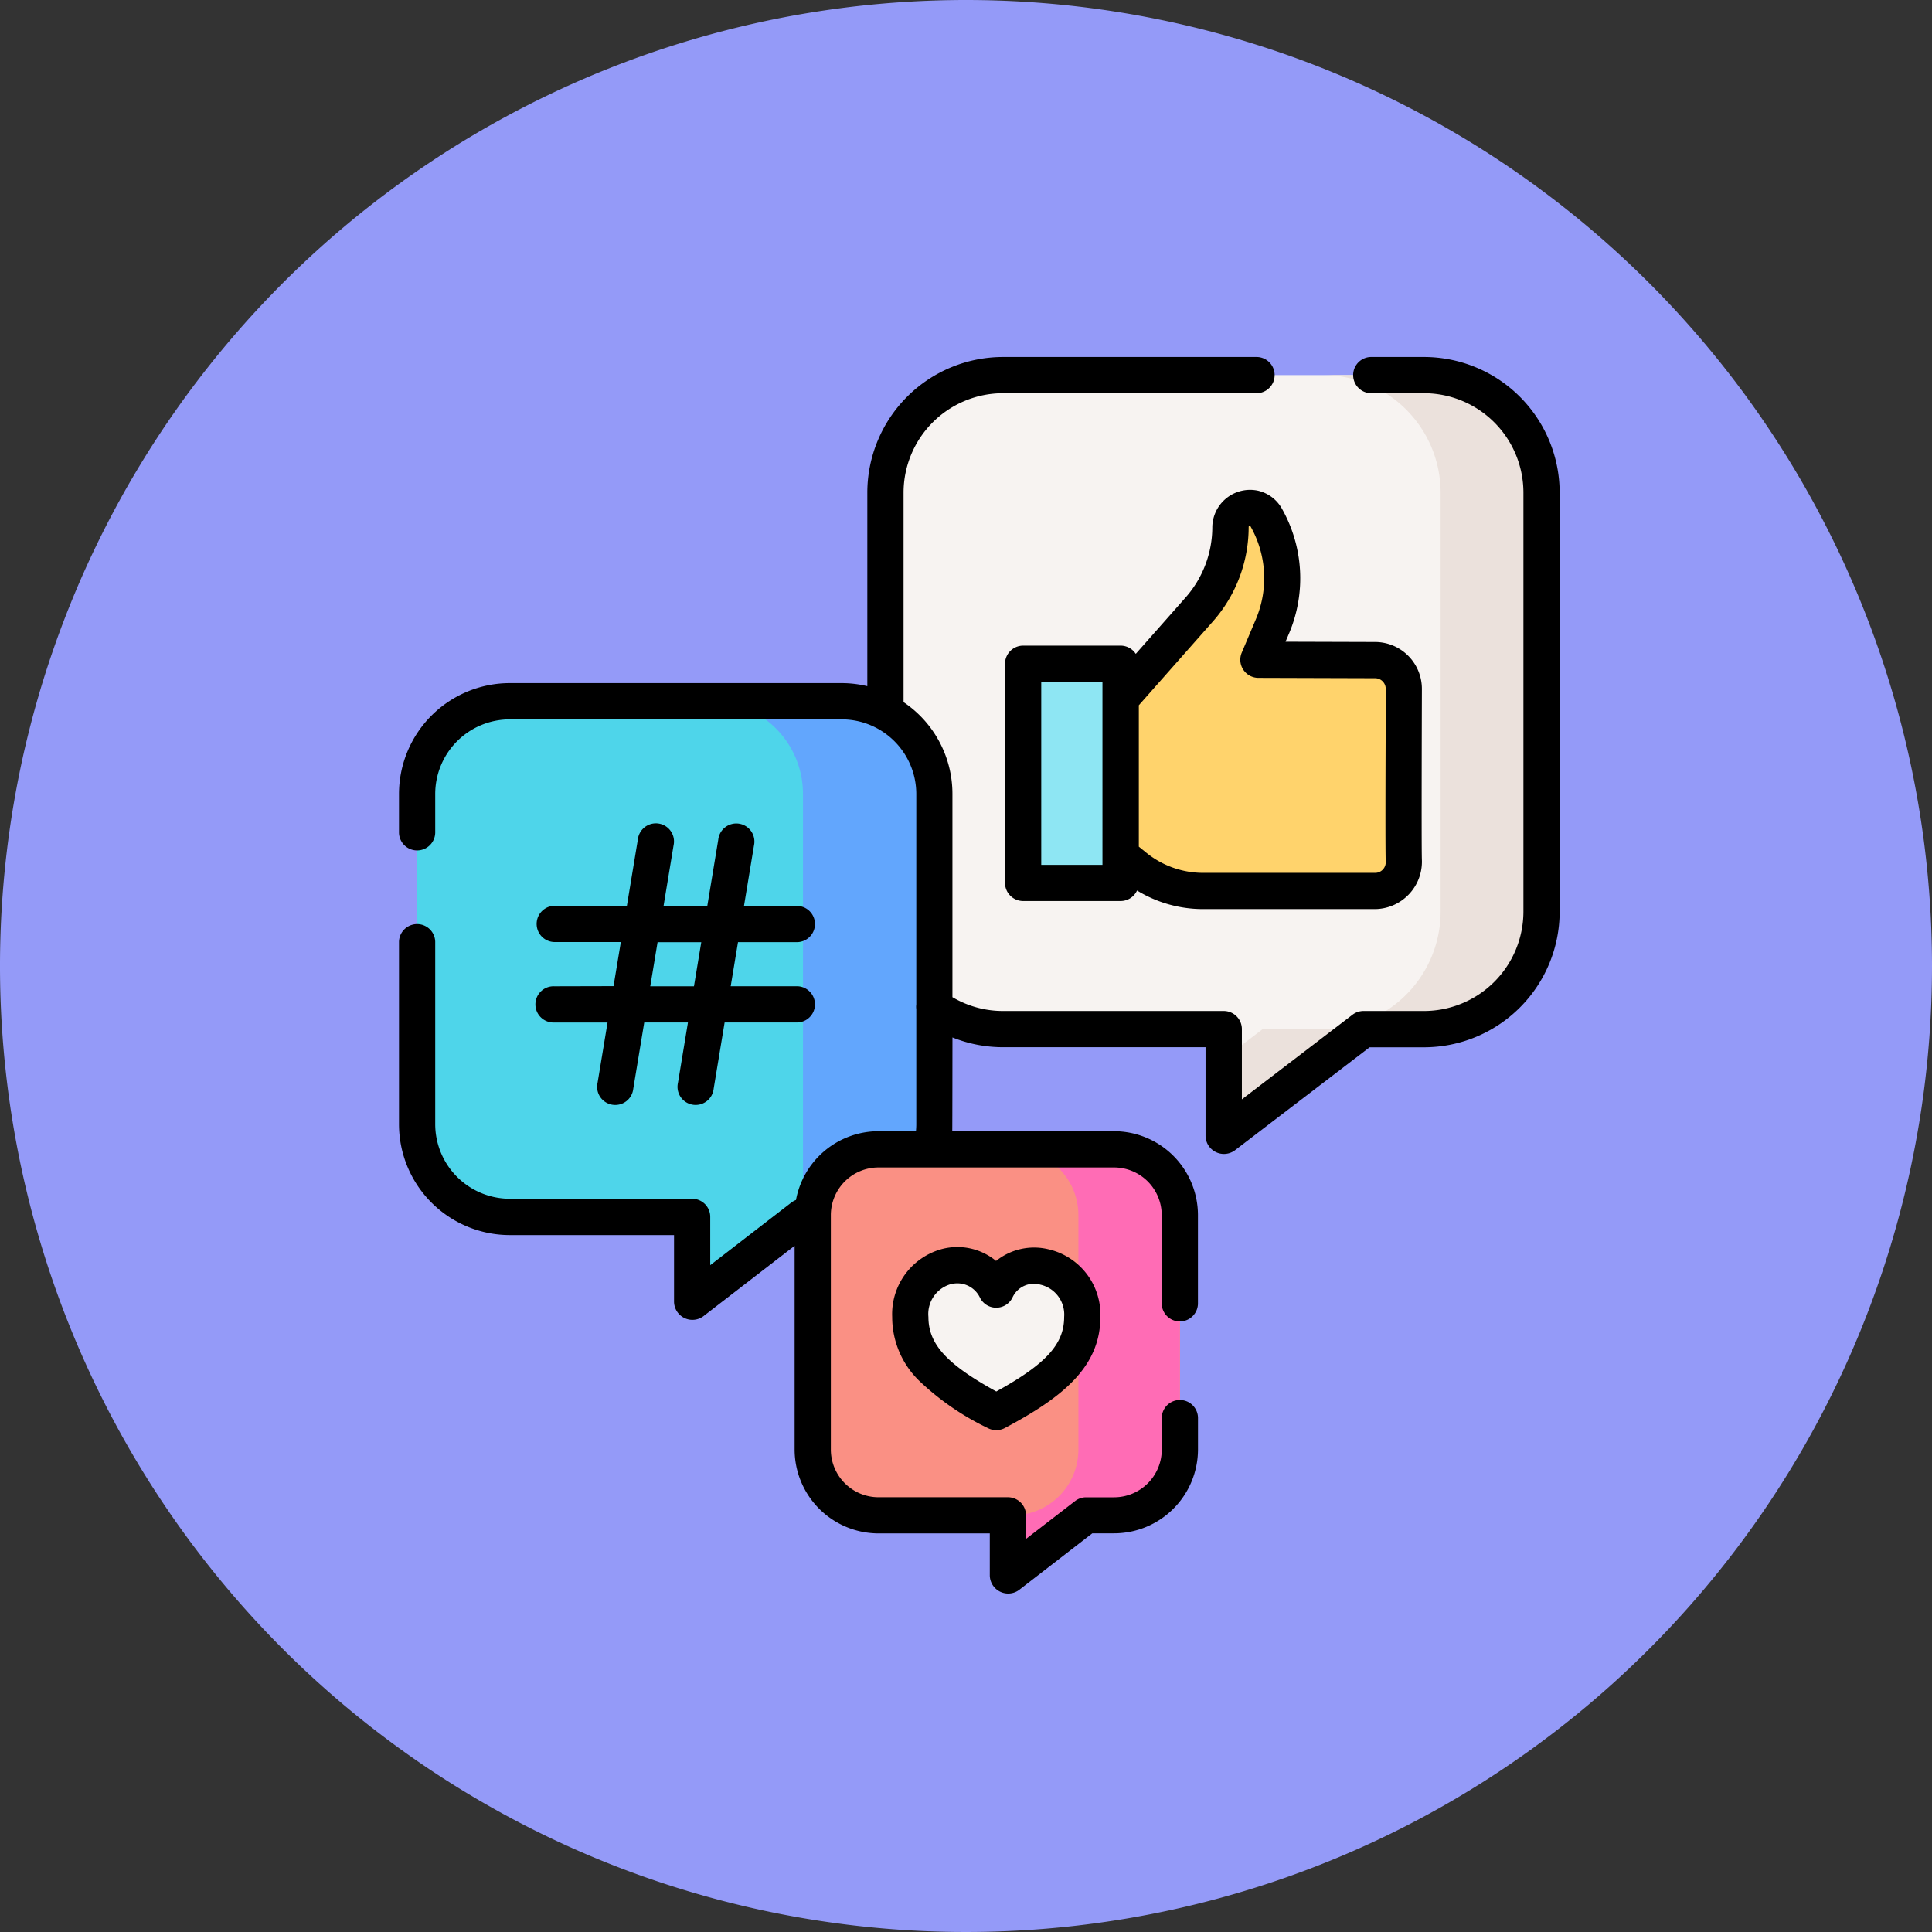<svg xmlns="http://www.w3.org/2000/svg" width="92" height="92" viewBox="0 0 92 92">
  <rect x="0" y="0" width="92" height="92" fill="#333333" stroke="none"/>
  <g id="Grupo_1071719" data-name="Grupo 1071719" transform="translate(0.167 -0.029)">
    <path id="Trazado_813500" data-name="Trazado 813500" d="M46,0A46,46,0,1,0,92,46,46,46,0,0,0,46,0Z" transform="translate(-0.167 0.029)" fill="#949af8"/>
    <g id="medios-de-comunicacion-social_1_" data-name="medios-de-comunicacion-social (1)" transform="translate(3.102 17.029)">
      <path id="Trazado_818701" data-name="Trazado 818701" d="M219.464,37.581a5.591,5.591,0,0,0,3.286,1.061h10.5v5.091l6.656-5.091h2.871a5.6,5.6,0,0,0,5.6-5.588V13.088a5.6,5.6,0,0,0-5.6-5.588H222.75a5.6,5.6,0,0,0-5.6,5.588V37.581Z" transform="translate(-178.245 -6.637)" fill="#f7f3f1"/>
      <path id="Trazado_818702" data-name="Trazado 818702" d="M366.675,7.5h-4.8a5.6,5.6,0,0,1,5.6,5.588V33.054a5.6,5.6,0,0,1-5.6,5.588H359l-1.855,1.419v3.672l6.656-5.091h2.871a5.6,5.6,0,0,0,5.6-5.588V13.088a5.6,5.6,0,0,0-5.6-5.588Z" transform="translate(-302.143 -6.637)" fill="#ebe1dc"/>
      <path id="Trazado_818703" data-name="Trazado 818703" d="M306.16,79.064l.578.468a5.145,5.145,0,0,0,3.237,1.146h8.2a1.368,1.368,0,0,0,1.366-1.434c-.035-.736,0-7.436,0-8.192a1.368,1.368,0,0,0-1.368-1.368l-5.561-.017.681-1.613a5.835,5.835,0,0,0-.309-5.165.91.91,0,0,0-1.7.452,5.935,5.935,0,0,1-1.485,3.927l-3.546,4.012h-1.293v7.783h1.2Z" transform="translate(-255.96 -55.249)" fill="#ffd36c"/>
      <path id="Trazado_818704" data-name="Trazado 818704" d="M278.311,137.425h-3.744a.448.448,0,0,1-.448-.448v-9.545a.448.448,0,0,1,.448-.448h3.744a.448.448,0,0,1,.448.448v9.545A.448.448,0,0,1,278.311,137.425Z" transform="translate(-228.665 -112.377)" fill="#8ee6f3"/>
      <path id="Trazado_818705" data-name="Trazado 818705" d="M47.863,167.058V146.906a4.413,4.413,0,0,0-4.42-4.406H27.65a4.413,4.413,0,0,0-4.42,4.406v15.745a4.413,4.413,0,0,0,4.42,4.406h8.676v4.053l5.249-4.053Z" transform="translate(-6.636 -126.108)" fill="#4ed5ea"/>
      <path id="Trazado_818706" data-name="Trazado 818706" d="M150.8,142.5h-6.259a4.413,4.413,0,0,1,4.42,4.406v20.152h6.259V146.906A4.413,4.413,0,0,0,150.8,142.5Z" transform="translate(-113.993 -126.108)" fill="#62a6fd"/>
      <path id="Trazado_818707" data-name="Trazado 818707" d="M201.342,328H190.135A3.132,3.132,0,0,0,187,331.125V342.3a3.132,3.132,0,0,0,3.137,3.127h6.157V348.3l3.725-2.876h1.326a3.132,3.132,0,0,0,3.137-3.127V331.125A3.132,3.132,0,0,0,201.342,328Z" transform="translate(-151.566 -290.268)" fill="#fa9084"/>
      <path id="Trazado_818708" data-name="Trazado 818708" d="M272.841,328h-4.831a3.132,3.132,0,0,1,3.137,3.127V342.3a3.132,3.132,0,0,1-3.137,3.127h-.219V348.3l3.725-2.876h1.326a3.132,3.132,0,0,0,3.137-3.127V331.125A3.132,3.132,0,0,0,272.841,328Z" transform="translate(-223.064 -290.268)" fill="#ff6cb5"/>
      <path id="Trazado_818709" data-name="Trazado 818709" d="M231.481,382.957c2.7-1.43,4.094-2.646,4.094-4.531,0-2.6-3.185-3.25-4.094-1.3-1.04-2.015-4.094-1.3-4.094,1.3C227.387,380.311,228.784,381.528,231.481,382.957Z" transform="translate(-187.309 -332.717)" fill="#f7f3f1"/>
      <path id="Trazado_818710" data-name="Trazado 818710" d="M64.533,0H62a.863.863,0,0,0,0,1.725h2.532A4.739,4.739,0,0,1,69.275,6.45V26.417a4.739,4.739,0,0,1-4.742,4.725H61.661a.863.863,0,0,0-.524.177L55.868,35.35V32A.863.863,0,0,0,55,31.142H44.5a4.718,4.718,0,0,1-2.415-.658V20.8a5.264,5.264,0,0,0-2.327-4.365V6.45A4.739,4.739,0,0,1,44.5,1.725H56.594a.863.863,0,0,0,0-1.725H44.5a6.466,6.466,0,0,0-6.468,6.45v9.225a5.289,5.289,0,0,0-1.23-.146H21.013A5.282,5.282,0,0,0,15.731,20.8v1.863a.863.863,0,0,0,1.725,0V20.8a3.554,3.554,0,0,1,3.557-3.544H36.807A3.554,3.554,0,0,1,40.364,20.8V30.827a.863.863,0,0,0,0,.228v5.488c0,.108-.007.216-.016.324H38.569a4,4,0,0,0-3.934,3.275.865.865,0,0,0-.224.125l-3.859,2.979v-2.3a.863.863,0,0,0-.863-.863H21.013a3.554,3.554,0,0,1-3.557-3.544V27.838a.863.863,0,0,0-1.725,0v8.706a5.282,5.282,0,0,0,5.283,5.269h7.814V45a.876.876,0,0,0,1.39.683l4.352-3.36v9.706a4,4,0,0,0,4,3.99h5.294v2.013a.876.876,0,0,0,1.39.683l3.492-2.7h1.032a4,4,0,0,0,4-3.99V50.5a.863.863,0,0,0-1.725,0v1.532A2.272,2.272,0,0,1,49.777,54.3H48.451a.863.863,0,0,0-.527.18l-2.335,1.8v-1.12a.863.863,0,0,0-.863-.863H38.569a2.272,2.272,0,0,1-2.274-2.264V40.857a2.272,2.272,0,0,1,2.274-2.264H49.777a2.272,2.272,0,0,1,2.274,2.264v4.235a.863.863,0,0,0,1.725,0V40.857a4,4,0,0,0-4-3.99h-7.7c.007-.108.01-4.465.01-4.465a6.457,6.457,0,0,0,2.415.465h9.637V37.1a.876.876,0,0,0,1.387.685l6.424-4.914h2.579A6.466,6.466,0,0,0,71,26.417V6.45A6.466,6.466,0,0,0,64.533,0Z" transform="translate(0)"/>
      <path id="Trazado_818711" data-name="Trazado 818711" d="M278.7,54.631a1.8,1.8,0,0,0-2.212,1.718,5.069,5.069,0,0,1-1.268,3.355l-2.377,2.69a.861.861,0,0,0-.723-.392h-4.64a.863.863,0,0,0-.863.863V73.3a.863.863,0,0,0,.863.863h4.64a.862.862,0,0,0,.784-.5,6.028,6.028,0,0,0,3.136.884h8.2a2.258,2.258,0,0,0,2.228-2.337c-.026-.554,0-7.986,0-8.151a2.233,2.233,0,0,0-2.228-2.231l-4.265-.013.177-.418a6.736,6.736,0,0,0-.355-5.928,1.758,1.758,0,0,0-1.1-.838Zm-7.443,17.811h-2.915V63.727h2.915Zm12.984-8.889a.506.506,0,0,1,.505.505c0,.164,0,.61,0,1.214-.013,3.335-.021,6.494,0,7.019a.505.505,0,0,1-.5.531h-8.2a4.3,4.3,0,0,1-2.694-.954l-.363-.294V64.841l3.53-3.995a6.793,6.793,0,0,0,1.7-4.5.048.048,0,0,1,.089-.023,5,5,0,0,1,.263,4.4l-.681,1.613a.863.863,0,0,0,.792,1.2Z" transform="translate(-222.028 -48.257)"/>
      <path id="Trazado_818712" data-name="Trazado 818712" d="M73.314,201.206a.863.863,0,1,0,0,1.725h2.543l-.475,2.873a.863.863,0,1,0,1.7.281l.522-3.155h2.081l-.475,2.873a.863.863,0,1,0,1.7.281l.522-3.155H84.9a.863.863,0,0,0,0-1.725H81.721l.348-2.1H84.9a.863.863,0,0,0,0-1.725H82.354l.475-2.873a.863.863,0,1,0-1.7-.281l-.522,3.155H78.524L79,194.5a.863.863,0,1,0-1.7-.281l-.522,3.155H73.314a.863.863,0,0,0,0,1.725H76.49l-.348,2.1Zm4.925-2.1H80.32l-.348,2.1H77.891Z" transform="translate(-50.195 -171.24)"/>
      <path id="Trazado_818713" data-name="Trazado 818713" d="M224.834,369.117a2.9,2.9,0,0,0-2.553-.574,3.21,3.21,0,0,0-2.394,3.239,4.236,4.236,0,0,0,1.275,3.032,12.657,12.657,0,0,0,3.278,2.261.862.862,0,0,0,.808,0c2.733-1.449,4.553-2.9,4.553-5.293a3.189,3.189,0,0,0-2.479-3.222,2.893,2.893,0,0,0-2.489.557Zm3.242,2.665c0,1.289-.855,2.242-3.232,3.551-2.377-1.308-3.232-2.262-3.232-3.551a1.476,1.476,0,0,1,1.075-1.562,1.293,1.293,0,0,1,.3-.036,1.191,1.191,0,0,1,1.086.694.863.863,0,0,0,1.548-.031,1.121,1.121,0,0,1,1.323-.6A1.459,1.459,0,0,1,228.076,371.782Z" transform="translate(-180.671 -326.072)"/>
    </g>
  </g>
</svg>

